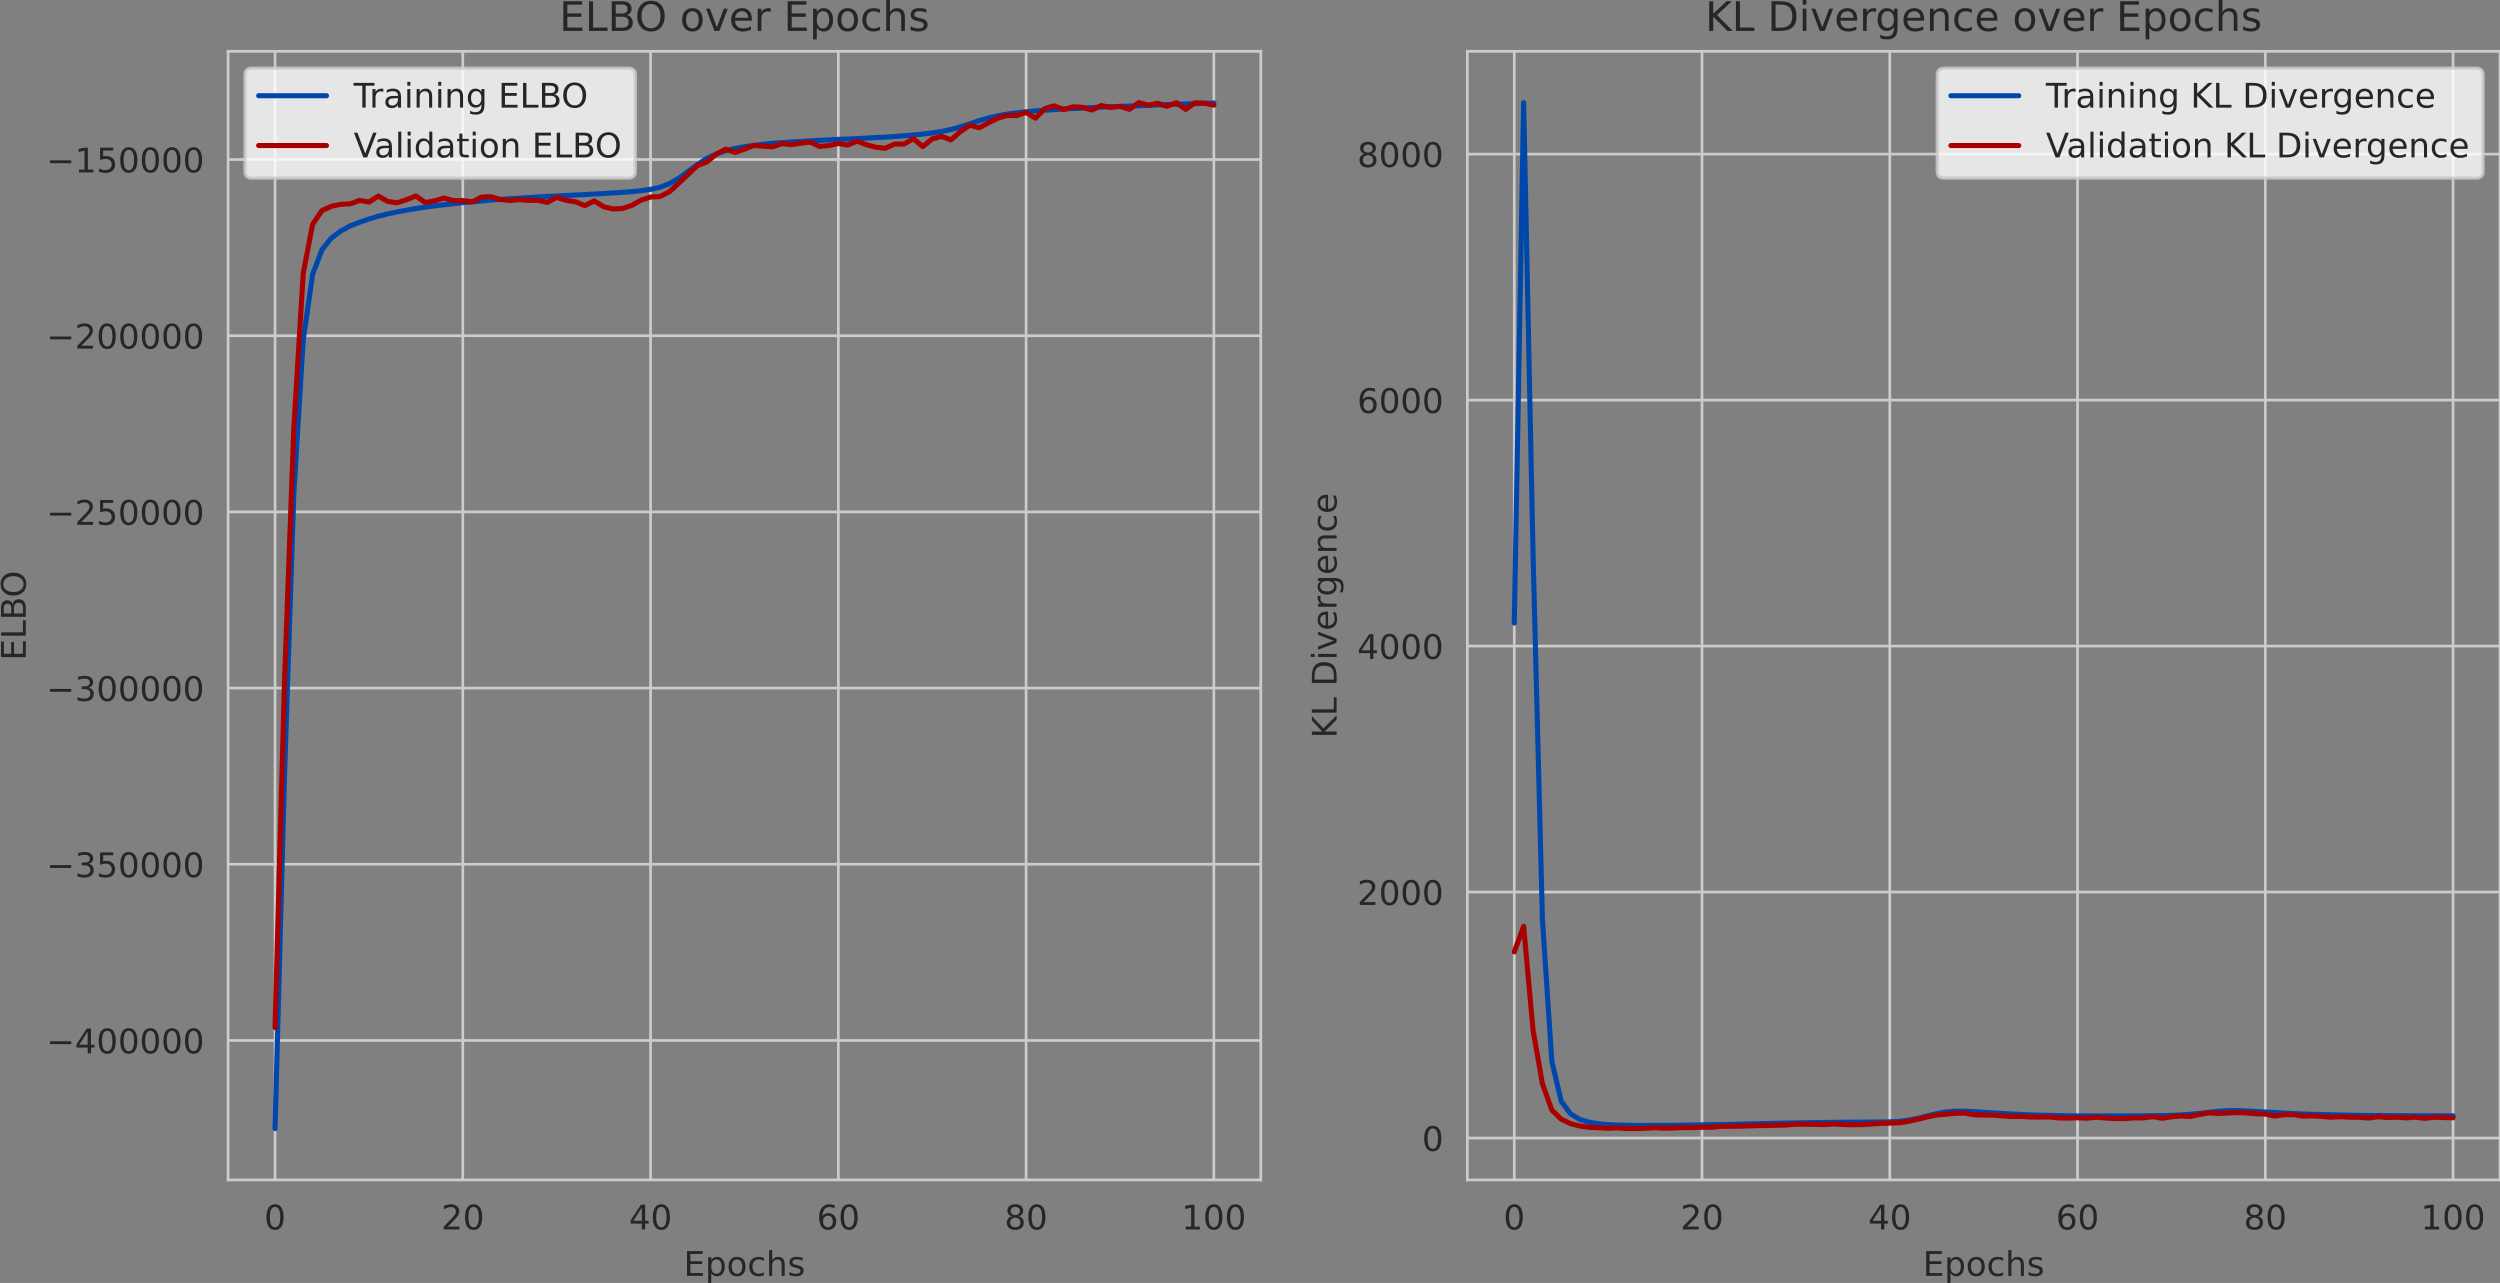 <?xml version="1.0" encoding="utf-8" standalone="no"?>
<!DOCTYPE svg PUBLIC "-//W3C//DTD SVG 1.1//EN"
  "http://www.w3.org/Graphics/SVG/1.1/DTD/svg11.dtd">
<!-- Created with matplotlib (https://matplotlib.org/) -->
<svg height="378.114pt" version="1.1" viewBox="0 0 736.833 378.114" width="736.833pt" xmlns="http://www.w3.org/2000/svg" xmlns:xlink="http://www.w3.org/1999/xlink">
 <rect x="0" y="0" width="736.833" height="378.114" fill="#808080" stroke="none"/>
 <defs>
  <style type="text/css">*{stroke-linecap:butt;stroke-linejoin:round;}</style>
 </defs>
 <g id="figure_1">
  <g id="patch_1">
   <path d="M 0 378.114 
L 736.833 378.114 
L 736.833 0 
L 0 0 
z
" style="fill:none;"/>
  </g>
  <g id="axes_1">
   <g id="patch_2">
    <path d="M 67.233 347.758 
L 371.596 347.758 
L 371.596 15.118 
L 67.233 15.118 
z
" style="fill:none;"/>
   </g>
   <g id="matplotlib.axis_1">
    <g id="xtick_1">
     <g id="line2d_1">
      <path clip-path="url(#pb691359408)" d="M 81.068 347.758 
L 81.068 15.118 
" style="fill:none;stroke:#cccccc;stroke-linecap:round;stroke-width:0.8;"/>
     </g>
     <g id="text_1">
      <!-- 0 -->
      <g style="fill:#262626;" transform="translate(77.886 362.357)scale(0.1 -0.1)">
       <defs>
        <path d="M 31.781 66.406 
Q 24.172 66.406 20.328 58.906 
Q 16.5 51.422 16.5 36.375 
Q 16.5 21.391 20.328 13.891 
Q 24.172 6.391 31.781 6.391 
Q 39.453 6.391 43.281 13.891 
Q 47.125 21.391 47.125 36.375 
Q 47.125 51.422 43.281 58.906 
Q 39.453 66.406 31.781 66.406 
z
M 31.781 74.219 
Q 44.047 74.219 50.516 64.516 
Q 56.984 54.828 56.984 36.375 
Q 56.984 17.969 50.516 8.266 
Q 44.047 -1.422 31.781 -1.422 
Q 19.531 -1.422 13.062 8.266 
Q 6.594 17.969 6.594 36.375 
Q 6.594 54.828 13.062 64.516 
Q 19.531 74.219 31.781 74.219 
z
" id="DejaVuSans-48"/>
       </defs>
       <use xlink:href="#DejaVuSans-48"/>
      </g>
     </g>
    </g>
    <g id="xtick_2">
     <g id="line2d_2">
      <path clip-path="url(#pb691359408)" d="M 136.406 347.758 
L 136.406 15.118 
" style="fill:none;stroke:#cccccc;stroke-linecap:round;stroke-width:0.8;"/>
     </g>
     <g id="text_2">
      <!-- 20 -->
      <g style="fill:#262626;" transform="translate(130.044 362.357)scale(0.1 -0.1)">
       <defs>
        <path d="M 19.188 8.297 
L 53.609 8.297 
L 53.609 0 
L 7.328 0 
L 7.328 8.297 
Q 12.938 14.109 22.625 23.891 
Q 32.328 33.688 34.812 36.531 
Q 39.547 41.844 41.422 45.531 
Q 43.312 49.219 43.312 52.781 
Q 43.312 58.594 39.234 62.25 
Q 35.156 65.922 28.609 65.922 
Q 23.969 65.922 18.812 64.312 
Q 13.672 62.703 7.812 59.422 
L 7.812 69.391 
Q 13.766 71.781 18.938 73 
Q 24.125 74.219 28.422 74.219 
Q 39.75 74.219 46.484 68.547 
Q 53.219 62.891 53.219 53.422 
Q 53.219 48.922 51.531 44.891 
Q 49.859 40.875 45.406 35.406 
Q 44.188 33.984 37.641 27.219 
Q 31.109 20.453 19.188 8.297 
z
" id="DejaVuSans-50"/>
       </defs>
       <use xlink:href="#DejaVuSans-50"/>
       <use x="63.623" xlink:href="#DejaVuSans-48"/>
      </g>
     </g>
    </g>
    <g id="xtick_3">
     <g id="line2d_3">
      <path clip-path="url(#pb691359408)" d="M 191.745 347.758 
L 191.745 15.118 
" style="fill:none;stroke:#cccccc;stroke-linecap:round;stroke-width:0.8;"/>
     </g>
     <g id="text_3">
      <!-- 40 -->
      <g style="fill:#262626;" transform="translate(185.383 362.357)scale(0.1 -0.1)">
       <defs>
        <path d="M 37.797 64.312 
L 12.891 25.391 
L 37.797 25.391 
z
M 35.203 72.906 
L 47.609 72.906 
L 47.609 25.391 
L 58.016 25.391 
L 58.016 17.188 
L 47.609 17.188 
L 47.609 0 
L 37.797 0 
L 37.797 17.188 
L 4.891 17.188 
L 4.891 26.703 
z
" id="DejaVuSans-52"/>
       </defs>
       <use xlink:href="#DejaVuSans-52"/>
       <use x="63.623" xlink:href="#DejaVuSans-48"/>
      </g>
     </g>
    </g>
    <g id="xtick_4">
     <g id="line2d_4">
      <path clip-path="url(#pb691359408)" d="M 247.084 347.758 
L 247.084 15.118 
" style="fill:none;stroke:#cccccc;stroke-linecap:round;stroke-width:0.8;"/>
     </g>
     <g id="text_4">
      <!-- 60 -->
      <g style="fill:#262626;" transform="translate(240.722 362.357)scale(0.1 -0.1)">
       <defs>
        <path d="M 33.016 40.375 
Q 26.375 40.375 22.484 35.828 
Q 18.609 31.297 18.609 23.391 
Q 18.609 15.531 22.484 10.953 
Q 26.375 6.391 33.016 6.391 
Q 39.656 6.391 43.531 10.953 
Q 47.406 15.531 47.406 23.391 
Q 47.406 31.297 43.531 35.828 
Q 39.656 40.375 33.016 40.375 
z
M 52.594 71.297 
L 52.594 62.312 
Q 48.875 64.062 45.094 64.984 
Q 41.312 65.922 37.594 65.922 
Q 27.828 65.922 22.672 59.328 
Q 17.531 52.734 16.797 39.406 
Q 19.672 43.656 24.016 45.922 
Q 28.375 48.188 33.594 48.188 
Q 44.578 48.188 50.953 41.516 
Q 57.328 34.859 57.328 23.391 
Q 57.328 12.156 50.688 5.359 
Q 44.047 -1.422 33.016 -1.422 
Q 20.359 -1.422 13.672 8.266 
Q 6.984 17.969 6.984 36.375 
Q 6.984 53.656 15.188 63.938 
Q 23.391 74.219 37.203 74.219 
Q 40.922 74.219 44.703 73.484 
Q 48.484 72.75 52.594 71.297 
z
" id="DejaVuSans-54"/>
       </defs>
       <use xlink:href="#DejaVuSans-54"/>
       <use x="63.623" xlink:href="#DejaVuSans-48"/>
      </g>
     </g>
    </g>
    <g id="xtick_5">
     <g id="line2d_5">
      <path clip-path="url(#pb691359408)" d="M 302.423 347.758 
L 302.423 15.118 
" style="fill:none;stroke:#cccccc;stroke-linecap:round;stroke-width:0.8;"/>
     </g>
     <g id="text_5">
      <!-- 80 -->
      <g style="fill:#262626;" transform="translate(296.06 362.357)scale(0.1 -0.1)">
       <defs>
        <path d="M 31.781 34.625 
Q 24.75 34.625 20.719 30.859 
Q 16.703 27.094 16.703 20.516 
Q 16.703 13.922 20.719 10.156 
Q 24.75 6.391 31.781 6.391 
Q 38.812 6.391 42.859 10.172 
Q 46.922 13.969 46.922 20.516 
Q 46.922 27.094 42.891 30.859 
Q 38.875 34.625 31.781 34.625 
z
M 21.922 38.812 
Q 15.578 40.375 12.031 44.719 
Q 8.5 49.078 8.5 55.328 
Q 8.5 64.062 14.719 69.141 
Q 20.953 74.219 31.781 74.219 
Q 42.672 74.219 48.875 69.141 
Q 55.078 64.062 55.078 55.328 
Q 55.078 49.078 51.531 44.719 
Q 48 40.375 41.703 38.812 
Q 48.828 37.156 52.797 32.312 
Q 56.781 27.484 56.781 20.516 
Q 56.781 9.906 50.312 4.234 
Q 43.844 -1.422 31.781 -1.422 
Q 19.734 -1.422 13.25 4.234 
Q 6.781 9.906 6.781 20.516 
Q 6.781 27.484 10.781 32.312 
Q 14.797 37.156 21.922 38.812 
z
M 18.312 54.391 
Q 18.312 48.734 21.844 45.562 
Q 25.391 42.391 31.781 42.391 
Q 38.141 42.391 41.719 45.562 
Q 45.312 48.734 45.312 54.391 
Q 45.312 60.062 41.719 63.234 
Q 38.141 66.406 31.781 66.406 
Q 25.391 66.406 21.844 63.234 
Q 18.312 60.062 18.312 54.391 
z
" id="DejaVuSans-56"/>
       </defs>
       <use xlink:href="#DejaVuSans-56"/>
       <use x="63.623" xlink:href="#DejaVuSans-48"/>
      </g>
     </g>
    </g>
    <g id="xtick_6">
     <g id="line2d_6">
      <path clip-path="url(#pb691359408)" d="M 357.762 347.758 
L 357.762 15.118 
" style="fill:none;stroke:#cccccc;stroke-linecap:round;stroke-width:0.8;"/>
     </g>
     <g id="text_6">
      <!-- 100 -->
      <g style="fill:#262626;" transform="translate(348.218 362.357)scale(0.1 -0.1)">
       <defs>
        <path d="M 12.406 8.297 
L 28.516 8.297 
L 28.516 63.922 
L 10.984 60.406 
L 10.984 69.391 
L 28.422 72.906 
L 38.281 72.906 
L 38.281 8.297 
L 54.391 8.297 
L 54.391 0 
L 12.406 0 
z
" id="DejaVuSans-49"/>
       </defs>
       <use xlink:href="#DejaVuSans-49"/>
       <use x="63.623" xlink:href="#DejaVuSans-48"/>
       <use x="127.246" xlink:href="#DejaVuSans-48"/>
      </g>
     </g>
    </g>
    <g id="text_7">
     <!-- Epochs -->
     <g style="fill:#262626;" transform="translate(201.499 376.035)scale(0.1 -0.1)">
      <defs>
       <path d="M 9.812 72.906 
L 55.906 72.906 
L 55.906 64.594 
L 19.672 64.594 
L 19.672 43.016 
L 54.391 43.016 
L 54.391 34.719 
L 19.672 34.719 
L 19.672 8.297 
L 56.781 8.297 
L 56.781 0 
L 9.812 0 
z
" id="DejaVuSans-69"/>
       <path d="M 18.109 8.203 
L 18.109 -20.797 
L 9.078 -20.797 
L 9.078 54.688 
L 18.109 54.688 
L 18.109 46.391 
Q 20.953 51.266 25.266 53.625 
Q 29.594 56 35.594 56 
Q 45.562 56 51.781 48.094 
Q 58.016 40.188 58.016 27.297 
Q 58.016 14.406 51.781 6.484 
Q 45.562 -1.422 35.594 -1.422 
Q 29.594 -1.422 25.266 0.953 
Q 20.953 3.328 18.109 8.203 
z
M 48.688 27.297 
Q 48.688 37.203 44.609 42.844 
Q 40.531 48.484 33.406 48.484 
Q 26.266 48.484 22.188 42.844 
Q 18.109 37.203 18.109 27.297 
Q 18.109 17.391 22.188 11.75 
Q 26.266 6.109 33.406 6.109 
Q 40.531 6.109 44.609 11.75 
Q 48.688 17.391 48.688 27.297 
z
" id="DejaVuSans-112"/>
       <path d="M 30.609 48.391 
Q 23.391 48.391 19.188 42.75 
Q 14.984 37.109 14.984 27.297 
Q 14.984 17.484 19.156 11.844 
Q 23.344 6.203 30.609 6.203 
Q 37.797 6.203 41.984 11.859 
Q 46.188 17.531 46.188 27.297 
Q 46.188 37.016 41.984 42.703 
Q 37.797 48.391 30.609 48.391 
z
M 30.609 56 
Q 42.328 56 49.016 48.375 
Q 55.719 40.766 55.719 27.297 
Q 55.719 13.875 49.016 6.219 
Q 42.328 -1.422 30.609 -1.422 
Q 18.844 -1.422 12.172 6.219 
Q 5.516 13.875 5.516 27.297 
Q 5.516 40.766 12.172 48.375 
Q 18.844 56 30.609 56 
z
" id="DejaVuSans-111"/>
       <path d="M 48.781 52.594 
L 48.781 44.188 
Q 44.969 46.297 41.141 47.344 
Q 37.312 48.391 33.406 48.391 
Q 24.656 48.391 19.812 42.844 
Q 14.984 37.312 14.984 27.297 
Q 14.984 17.281 19.812 11.734 
Q 24.656 6.203 33.406 6.203 
Q 37.312 6.203 41.141 7.25 
Q 44.969 8.297 48.781 10.406 
L 48.781 2.094 
Q 45.016 0.344 40.984 -0.531 
Q 36.969 -1.422 32.422 -1.422 
Q 20.062 -1.422 12.781 6.344 
Q 5.516 14.109 5.516 27.297 
Q 5.516 40.672 12.859 48.328 
Q 20.219 56 33.016 56 
Q 37.156 56 41.109 55.141 
Q 45.062 54.297 48.781 52.594 
z
" id="DejaVuSans-99"/>
       <path d="M 54.891 33.016 
L 54.891 0 
L 45.906 0 
L 45.906 32.719 
Q 45.906 40.484 42.875 44.328 
Q 39.844 48.188 33.797 48.188 
Q 26.516 48.188 22.312 43.547 
Q 18.109 38.922 18.109 30.906 
L 18.109 0 
L 9.078 0 
L 9.078 75.984 
L 18.109 75.984 
L 18.109 46.188 
Q 21.344 51.125 25.703 53.562 
Q 30.078 56 35.797 56 
Q 45.219 56 50.047 50.172 
Q 54.891 44.344 54.891 33.016 
z
" id="DejaVuSans-104"/>
       <path d="M 44.281 53.078 
L 44.281 44.578 
Q 40.484 46.531 36.375 47.5 
Q 32.281 48.484 27.875 48.484 
Q 21.188 48.484 17.844 46.438 
Q 14.5 44.391 14.5 40.281 
Q 14.5 37.156 16.891 35.375 
Q 19.281 33.594 26.516 31.984 
L 29.594 31.297 
Q 39.156 29.25 43.188 25.516 
Q 47.219 21.781 47.219 15.094 
Q 47.219 7.469 41.188 3.016 
Q 35.156 -1.422 24.609 -1.422 
Q 20.219 -1.422 15.453 -0.562 
Q 10.688 0.297 5.422 2 
L 5.422 11.281 
Q 10.406 8.688 15.234 7.391 
Q 20.062 6.109 24.812 6.109 
Q 31.156 6.109 34.562 8.281 
Q 37.984 10.453 37.984 14.406 
Q 37.984 18.062 35.516 20.016 
Q 33.062 21.969 24.703 23.781 
L 21.578 24.516 
Q 13.234 26.266 9.516 29.906 
Q 5.812 33.547 5.812 39.891 
Q 5.812 47.609 11.281 51.797 
Q 16.75 56 26.812 56 
Q 31.781 56 36.172 55.266 
Q 40.578 54.547 44.281 53.078 
z
" id="DejaVuSans-115"/>
      </defs>
      <use xlink:href="#DejaVuSans-69"/>
      <use x="63.184" xlink:href="#DejaVuSans-112"/>
      <use x="126.66" xlink:href="#DejaVuSans-111"/>
      <use x="187.842" xlink:href="#DejaVuSans-99"/>
      <use x="242.822" xlink:href="#DejaVuSans-104"/>
      <use x="306.201" xlink:href="#DejaVuSans-115"/>
     </g>
    </g>
   </g>
   <g id="matplotlib.axis_2">
    <g id="ytick_1">
     <g id="line2d_7">
      <path clip-path="url(#pb691359408)" d="M 67.233 306.657 
L 371.596 306.657 
" style="fill:none;stroke:#cccccc;stroke-linecap:round;stroke-width:0.8;"/>
     </g>
     <g id="text_8">
      <!-- −400000 -->
      <g style="fill:#262626;" transform="translate(13.678 310.456)scale(0.1 -0.1)">
       <defs>
        <path d="M 10.594 35.5 
L 73.188 35.5 
L 73.188 27.203 
L 10.594 27.203 
z
" id="DejaVuSans-8722"/>
       </defs>
       <use xlink:href="#DejaVuSans-8722"/>
       <use x="83.789" xlink:href="#DejaVuSans-52"/>
       <use x="147.412" xlink:href="#DejaVuSans-48"/>
       <use x="211.035" xlink:href="#DejaVuSans-48"/>
       <use x="274.658" xlink:href="#DejaVuSans-48"/>
       <use x="338.281" xlink:href="#DejaVuSans-48"/>
       <use x="401.904" xlink:href="#DejaVuSans-48"/>
      </g>
     </g>
    </g>
    <g id="ytick_2">
     <g id="line2d_8">
      <path clip-path="url(#pb691359408)" d="M 67.233 254.727 
L 371.596 254.727 
" style="fill:none;stroke:#cccccc;stroke-linecap:round;stroke-width:0.8;"/>
     </g>
     <g id="text_9">
      <!-- −350000 -->
      <g style="fill:#262626;" transform="translate(13.678 258.527)scale(0.1 -0.1)">
       <defs>
        <path d="M 40.578 39.312 
Q 47.656 37.797 51.625 33 
Q 55.609 28.219 55.609 21.188 
Q 55.609 10.406 48.188 4.484 
Q 40.766 -1.422 27.094 -1.422 
Q 22.516 -1.422 17.656 -0.516 
Q 12.797 0.391 7.625 2.203 
L 7.625 11.719 
Q 11.719 9.328 16.594 8.109 
Q 21.484 6.891 26.812 6.891 
Q 36.078 6.891 40.938 10.547 
Q 45.797 14.203 45.797 21.188 
Q 45.797 27.641 41.281 31.266 
Q 36.766 34.906 28.719 34.906 
L 20.219 34.906 
L 20.219 43.016 
L 29.109 43.016 
Q 36.375 43.016 40.234 45.922 
Q 44.094 48.828 44.094 54.297 
Q 44.094 59.906 40.109 62.906 
Q 36.141 65.922 28.719 65.922 
Q 24.656 65.922 20.016 65.031 
Q 15.375 64.156 9.812 62.312 
L 9.812 71.094 
Q 15.438 72.656 20.344 73.438 
Q 25.25 74.219 29.594 74.219 
Q 40.828 74.219 47.359 69.109 
Q 53.906 64.016 53.906 55.328 
Q 53.906 49.266 50.438 45.094 
Q 46.969 40.922 40.578 39.312 
z
" id="DejaVuSans-51"/>
        <path d="M 10.797 72.906 
L 49.516 72.906 
L 49.516 64.594 
L 19.828 64.594 
L 19.828 46.734 
Q 21.969 47.469 24.109 47.828 
Q 26.266 48.188 28.422 48.188 
Q 40.625 48.188 47.75 41.5 
Q 54.891 34.812 54.891 23.391 
Q 54.891 11.625 47.562 5.094 
Q 40.234 -1.422 26.906 -1.422 
Q 22.312 -1.422 17.547 -0.641 
Q 12.797 0.141 7.719 1.703 
L 7.719 11.625 
Q 12.109 9.234 16.797 8.062 
Q 21.484 6.891 26.703 6.891 
Q 35.156 6.891 40.078 11.328 
Q 45.016 15.766 45.016 23.391 
Q 45.016 31 40.078 35.438 
Q 35.156 39.891 26.703 39.891 
Q 22.75 39.891 18.812 39.016 
Q 14.891 38.141 10.797 36.281 
z
" id="DejaVuSans-53"/>
       </defs>
       <use xlink:href="#DejaVuSans-8722"/>
       <use x="83.789" xlink:href="#DejaVuSans-51"/>
       <use x="147.412" xlink:href="#DejaVuSans-53"/>
       <use x="211.035" xlink:href="#DejaVuSans-48"/>
       <use x="274.658" xlink:href="#DejaVuSans-48"/>
       <use x="338.281" xlink:href="#DejaVuSans-48"/>
       <use x="401.904" xlink:href="#DejaVuSans-48"/>
      </g>
     </g>
    </g>
    <g id="ytick_3">
     <g id="line2d_9">
      <path clip-path="url(#pb691359408)" d="M 67.233 202.798 
L 371.596 202.798 
" style="fill:none;stroke:#cccccc;stroke-linecap:round;stroke-width:0.8;"/>
     </g>
     <g id="text_10">
      <!-- −300000 -->
      <g style="fill:#262626;" transform="translate(13.678 206.597)scale(0.1 -0.1)">
       <use xlink:href="#DejaVuSans-8722"/>
       <use x="83.789" xlink:href="#DejaVuSans-51"/>
       <use x="147.412" xlink:href="#DejaVuSans-48"/>
       <use x="211.035" xlink:href="#DejaVuSans-48"/>
       <use x="274.658" xlink:href="#DejaVuSans-48"/>
       <use x="338.281" xlink:href="#DejaVuSans-48"/>
       <use x="401.904" xlink:href="#DejaVuSans-48"/>
      </g>
     </g>
    </g>
    <g id="ytick_4">
     <g id="line2d_10">
      <path clip-path="url(#pb691359408)" d="M 67.233 150.869 
L 371.596 150.869 
" style="fill:none;stroke:#cccccc;stroke-linecap:round;stroke-width:0.8;"/>
     </g>
     <g id="text_11">
      <!-- −250000 -->
      <g style="fill:#262626;" transform="translate(13.678 154.668)scale(0.1 -0.1)">
       <use xlink:href="#DejaVuSans-8722"/>
       <use x="83.789" xlink:href="#DejaVuSans-50"/>
       <use x="147.412" xlink:href="#DejaVuSans-53"/>
       <use x="211.035" xlink:href="#DejaVuSans-48"/>
       <use x="274.658" xlink:href="#DejaVuSans-48"/>
       <use x="338.281" xlink:href="#DejaVuSans-48"/>
       <use x="401.904" xlink:href="#DejaVuSans-48"/>
      </g>
     </g>
    </g>
    <g id="ytick_5">
     <g id="line2d_11">
      <path clip-path="url(#pb691359408)" d="M 67.233 98.939 
L 371.596 98.939 
" style="fill:none;stroke:#cccccc;stroke-linecap:round;stroke-width:0.8;"/>
     </g>
     <g id="text_12">
      <!-- −200000 -->
      <g style="fill:#262626;" transform="translate(13.678 102.738)scale(0.1 -0.1)">
       <use xlink:href="#DejaVuSans-8722"/>
       <use x="83.789" xlink:href="#DejaVuSans-50"/>
       <use x="147.412" xlink:href="#DejaVuSans-48"/>
       <use x="211.035" xlink:href="#DejaVuSans-48"/>
       <use x="274.658" xlink:href="#DejaVuSans-48"/>
       <use x="338.281" xlink:href="#DejaVuSans-48"/>
       <use x="401.904" xlink:href="#DejaVuSans-48"/>
      </g>
     </g>
    </g>
    <g id="ytick_6">
     <g id="line2d_12">
      <path clip-path="url(#pb691359408)" d="M 67.233 47.01 
L 371.596 47.01 
" style="fill:none;stroke:#cccccc;stroke-linecap:round;stroke-width:0.8;"/>
     </g>
     <g id="text_13">
      <!-- −150000 -->
      <g style="fill:#262626;" transform="translate(13.678 50.809)scale(0.1 -0.1)">
       <use xlink:href="#DejaVuSans-8722"/>
       <use x="83.789" xlink:href="#DejaVuSans-49"/>
       <use x="147.412" xlink:href="#DejaVuSans-53"/>
       <use x="211.035" xlink:href="#DejaVuSans-48"/>
       <use x="274.658" xlink:href="#DejaVuSans-48"/>
       <use x="338.281" xlink:href="#DejaVuSans-48"/>
       <use x="401.904" xlink:href="#DejaVuSans-48"/>
      </g>
     </g>
    </g>
    <g id="text_14">
     <!-- ELBO -->
     <g style="fill:#262626;" transform="translate(7.598 194.662)rotate(-90)scale(0.1 -0.1)">
      <defs>
       <path d="M 9.812 72.906 
L 19.672 72.906 
L 19.672 8.297 
L 55.172 8.297 
L 55.172 0 
L 9.812 0 
z
" id="DejaVuSans-76"/>
       <path d="M 19.672 34.812 
L 19.672 8.109 
L 35.5 8.109 
Q 43.453 8.109 47.281 11.406 
Q 51.125 14.703 51.125 21.484 
Q 51.125 28.328 47.281 31.562 
Q 43.453 34.812 35.5 34.812 
z
M 19.672 64.797 
L 19.672 42.828 
L 34.281 42.828 
Q 41.5 42.828 45.031 45.531 
Q 48.578 48.25 48.578 53.812 
Q 48.578 59.328 45.031 62.062 
Q 41.5 64.797 34.281 64.797 
z
M 9.812 72.906 
L 35.016 72.906 
Q 46.297 72.906 52.391 68.219 
Q 58.5 63.531 58.5 54.891 
Q 58.5 48.188 55.375 44.234 
Q 52.25 40.281 46.188 39.312 
Q 53.469 37.75 57.5 32.781 
Q 61.531 27.828 61.531 20.406 
Q 61.531 10.641 54.891 5.312 
Q 48.25 0 35.984 0 
L 9.812 0 
z
" id="DejaVuSans-66"/>
       <path d="M 39.406 66.219 
Q 28.656 66.219 22.328 58.203 
Q 16.016 50.203 16.016 36.375 
Q 16.016 22.609 22.328 14.594 
Q 28.656 6.594 39.406 6.594 
Q 50.141 6.594 56.422 14.594 
Q 62.703 22.609 62.703 36.375 
Q 62.703 50.203 56.422 58.203 
Q 50.141 66.219 39.406 66.219 
z
M 39.406 74.219 
Q 54.734 74.219 63.906 63.938 
Q 73.094 53.656 73.094 36.375 
Q 73.094 19.141 63.906 8.859 
Q 54.734 -1.422 39.406 -1.422 
Q 24.031 -1.422 14.812 8.828 
Q 5.609 19.094 5.609 36.375 
Q 5.609 53.656 14.812 63.938 
Q 24.031 74.219 39.406 74.219 
z
" id="DejaVuSans-79"/>
      </defs>
      <use xlink:href="#DejaVuSans-69"/>
      <use x="63.184" xlink:href="#DejaVuSans-76"/>
      <use x="118.896" xlink:href="#DejaVuSans-66"/>
      <use x="185.75" xlink:href="#DejaVuSans-79"/>
     </g>
    </g>
   </g>
   <g id="line2d_13">
    <path clip-path="url(#pb691359408)" d="M 81.068 332.638 
L 83.834 229.416 
L 86.601 145.513 
L 89.368 100.217 
L 92.135 80.871 
L 94.902 73.583 
L 97.669 70.143 
L 100.436 68.092 
L 103.203 66.574 
L 105.97 65.517 
L 108.737 64.555 
L 111.504 63.717 
L 114.271 63.035 
L 117.038 62.457 
L 119.805 61.957 
L 122.572 61.475 
L 125.339 61.049 
L 128.106 60.679 
L 130.872 60.346 
L 133.639 60.014 
L 136.406 59.727 
L 139.173 59.494 
L 141.94 59.226 
L 144.707 58.952 
L 147.474 58.779 
L 150.241 58.587 
L 153.008 58.408 
L 155.775 58.247 
L 158.542 58.06 
L 161.309 57.909 
L 164.076 57.757 
L 166.843 57.619 
L 169.61 57.481 
L 172.377 57.345 
L 175.144 57.188 
L 177.91 57.044 
L 180.677 56.855 
L 183.444 56.691 
L 186.211 56.478 
L 188.978 56.193 
L 191.745 55.811 
L 194.512 55.194 
L 197.279 54.14 
L 200.046 52.555 
L 202.813 50.546 
L 205.58 48.493 
L 208.347 46.64 
L 211.114 45.384 
L 213.881 44.443 
L 216.648 43.745 
L 219.415 43.244 
L 222.182 42.827 
L 224.949 42.521 
L 227.715 42.232 
L 230.482 42.021 
L 233.249 41.851 
L 236.016 41.688 
L 238.783 41.515 
L 241.55 41.378 
L 244.317 41.229 
L 247.084 41.071 
L 249.851 40.997 
L 252.618 40.858 
L 255.385 40.692 
L 258.152 40.541 
L 260.919 40.413 
L 263.686 40.226 
L 266.453 40.022 
L 269.22 39.778 
L 271.987 39.518 
L 274.753 39.191 
L 277.52 38.741 
L 280.287 38.167 
L 283.054 37.384 
L 285.821 36.498 
L 288.588 35.548 
L 291.355 34.762 
L 294.122 34.107 
L 296.889 33.62 
L 299.656 33.262 
L 302.423 32.947 
L 305.19 32.693 
L 307.957 32.481 
L 310.724 32.309 
L 313.491 32.098 
L 316.258 31.995 
L 319.025 31.861 
L 321.791 31.727 
L 324.558 31.569 
L 327.325 31.466 
L 330.092 31.358 
L 332.859 31.269 
L 335.626 31.161 
L 338.393 31.057 
L 341.16 30.926 
L 343.927 30.83 
L 346.694 30.721 
L 349.461 30.659 
L 352.228 30.549 
L 354.995 30.452 
L 357.762 30.358 
" style="fill:none;stroke:#0047ab;stroke-linecap:round;stroke-width:1.5;"/>
   </g>
   <g id="line2d_14">
    <path clip-path="url(#pb691359408)" d="M 81.068 302.856 
L 83.834 201.289 
L 86.601 126.023 
L 89.368 80.565 
L 92.135 66.125 
L 94.902 62.036 
L 97.669 60.798 
L 100.436 60.225 
L 103.203 60.075 
L 105.97 59.077 
L 108.737 59.546 
L 111.504 57.802 
L 114.271 59.359 
L 117.038 59.777 
L 119.805 58.87 
L 122.572 57.749 
L 125.339 59.702 
L 128.106 59.195 
L 130.872 58.366 
L 133.639 59.134 
L 136.406 59.113 
L 139.173 59.506 
L 141.94 58.085 
L 144.707 57.98 
L 147.474 58.784 
L 150.241 59.094 
L 153.008 58.821 
L 155.775 59.068 
L 158.542 59.041 
L 161.309 59.654 
L 164.076 58.157 
L 166.843 59.061 
L 169.61 59.475 
L 172.377 60.593 
L 175.144 59.215 
L 177.91 60.923 
L 180.677 61.59 
L 183.444 61.47 
L 186.211 60.533 
L 188.978 58.981 
L 191.745 58.078 
L 194.512 57.927 
L 197.279 56.533 
L 200.046 53.995 
L 202.813 51.395 
L 205.58 48.773 
L 208.347 47.743 
L 211.114 45.413 
L 213.881 43.946 
L 216.648 44.925 
L 219.415 43.958 
L 222.182 42.873 
L 224.949 43.078 
L 227.715 43.261 
L 230.482 42.329 
L 233.249 42.635 
L 236.016 42.207 
L 238.783 41.883 
L 241.55 43.165 
L 244.317 42.89 
L 247.084 42.295 
L 249.851 42.769 
L 252.618 41.598 
L 255.385 42.655 
L 258.152 43.41 
L 260.919 43.705 
L 263.686 42.451 
L 266.453 42.456 
L 269.22 40.85 
L 271.987 43.21 
L 274.753 40.92 
L 277.52 40.192 
L 280.287 41.223 
L 283.054 38.786 
L 285.821 36.922 
L 288.588 37.637 
L 291.355 36.207 
L 294.122 34.804 
L 296.889 34.021 
L 299.656 34.069 
L 302.423 33.147 
L 305.19 34.83 
L 307.957 31.991 
L 310.724 31.203 
L 313.491 32.325 
L 316.258 31.475 
L 319.025 31.638 
L 321.791 32.443 
L 324.558 31.109 
L 327.325 31.655 
L 330.092 31.353 
L 332.859 32.222 
L 335.626 30.238 
L 338.393 31.015 
L 341.16 30.439 
L 343.927 31.335 
L 346.694 30.271 
L 349.461 32.251 
L 352.228 30.292 
L 354.995 30.414 
L 357.762 30.99 
" style="fill:none;stroke:#ab0000;stroke-linecap:round;stroke-width:1.5;"/>
   </g>
   <g id="patch_3">
    <path d="M 67.233 347.758 
L 67.233 15.118 
" style="fill:none;stroke:#cccccc;stroke-linecap:square;stroke-linejoin:miter;stroke-width:0.8;"/>
   </g>
   <g id="patch_4">
    <path d="M 371.596 347.758 
L 371.596 15.118 
" style="fill:none;stroke:#cccccc;stroke-linecap:square;stroke-linejoin:miter;stroke-width:0.8;"/>
   </g>
   <g id="patch_5">
    <path d="M 67.233 347.758 
L 371.596 347.758 
" style="fill:none;stroke:#cccccc;stroke-linecap:square;stroke-linejoin:miter;stroke-width:0.8;"/>
   </g>
   <g id="patch_6">
    <path d="M 67.233 15.118 
L 371.596 15.118 
" style="fill:none;stroke:#cccccc;stroke-linecap:square;stroke-linejoin:miter;stroke-width:0.8;"/>
   </g>
   <g id="text_15">
    <!-- ELBO over Epochs -->
    <g style="fill:#262626;" transform="translate(164.852 9.118)scale(0.12 -0.12)">
     <defs>
      <path id="DejaVuSans-32"/>
      <path d="M 2.984 54.688 
L 12.5 54.688 
L 29.594 8.797 
L 46.688 54.688 
L 56.203 54.688 
L 35.688 0 
L 23.484 0 
z
" id="DejaVuSans-118"/>
      <path d="M 56.203 29.594 
L 56.203 25.203 
L 14.891 25.203 
Q 15.484 15.922 20.484 11.062 
Q 25.484 6.203 34.422 6.203 
Q 39.594 6.203 44.453 7.469 
Q 49.312 8.734 54.109 11.281 
L 54.109 2.781 
Q 49.266 0.734 44.188 -0.344 
Q 39.109 -1.422 33.891 -1.422 
Q 20.797 -1.422 13.156 6.188 
Q 5.516 13.812 5.516 26.812 
Q 5.516 40.234 12.766 48.109 
Q 20.016 56 32.328 56 
Q 43.359 56 49.781 48.891 
Q 56.203 41.797 56.203 29.594 
z
M 47.219 32.234 
Q 47.125 39.594 43.094 43.984 
Q 39.062 48.391 32.422 48.391 
Q 24.906 48.391 20.391 44.141 
Q 15.875 39.891 15.188 32.172 
z
" id="DejaVuSans-101"/>
      <path d="M 41.109 46.297 
Q 39.594 47.172 37.812 47.578 
Q 36.031 48 33.891 48 
Q 26.266 48 22.188 43.047 
Q 18.109 38.094 18.109 28.812 
L 18.109 0 
L 9.078 0 
L 9.078 54.688 
L 18.109 54.688 
L 18.109 46.188 
Q 20.953 51.172 25.484 53.578 
Q 30.031 56 36.531 56 
Q 37.453 56 38.578 55.875 
Q 39.703 55.766 41.062 55.516 
z
" id="DejaVuSans-114"/>
     </defs>
     <use xlink:href="#DejaVuSans-69"/>
     <use x="63.184" xlink:href="#DejaVuSans-76"/>
     <use x="118.896" xlink:href="#DejaVuSans-66"/>
     <use x="185.75" xlink:href="#DejaVuSans-79"/>
     <use x="264.461" xlink:href="#DejaVuSans-32"/>
     <use x="296.248" xlink:href="#DejaVuSans-111"/>
     <use x="357.43" xlink:href="#DejaVuSans-118"/>
     <use x="416.609" xlink:href="#DejaVuSans-101"/>
     <use x="478.133" xlink:href="#DejaVuSans-114"/>
     <use x="519.246" xlink:href="#DejaVuSans-32"/>
     <use x="551.033" xlink:href="#DejaVuSans-69"/>
     <use x="614.217" xlink:href="#DejaVuSans-112"/>
     <use x="677.693" xlink:href="#DejaVuSans-111"/>
     <use x="738.875" xlink:href="#DejaVuSans-99"/>
     <use x="793.855" xlink:href="#DejaVuSans-104"/>
     <use x="857.234" xlink:href="#DejaVuSans-115"/>
    </g>
   </g>
   <g id="legend_1">
    <g id="patch_7">
     <path d="M 74.233 52.474 
L 185.241 52.474 
Q 187.241 52.474 187.241 50.474 
L 187.241 22.118 
Q 187.241 20.118 185.241 20.118 
L 74.233 20.118 
Q 72.233 20.118 72.233 22.118 
L 72.233 50.474 
Q 72.233 52.474 74.233 52.474 
z
" style="fill:#ffffff;opacity:0.8;stroke:#cccccc;stroke-linejoin:miter;"/>
    </g>
    <g id="line2d_15">
     <path d="M 76.233 28.217 
L 96.233 28.217 
" style="fill:none;stroke:#0047ab;stroke-linecap:round;stroke-width:1.5;"/>
    </g>
    <g id="line2d_16"/>
    <g id="text_16">
     <!-- Training ELBO -->
     <g style="fill:#262626;" transform="translate(104.233 31.717)scale(0.1 -0.1)">
      <defs>
       <path d="M -0.297 72.906 
L 61.375 72.906 
L 61.375 64.594 
L 35.5 64.594 
L 35.5 0 
L 25.594 0 
L 25.594 64.594 
L -0.297 64.594 
z
" id="DejaVuSans-84"/>
       <path d="M 34.281 27.484 
Q 23.391 27.484 19.188 25 
Q 14.984 22.516 14.984 16.5 
Q 14.984 11.719 18.141 8.906 
Q 21.297 6.109 26.703 6.109 
Q 34.188 6.109 38.703 11.406 
Q 43.219 16.703 43.219 25.484 
L 43.219 27.484 
z
M 52.203 31.203 
L 52.203 0 
L 43.219 0 
L 43.219 8.297 
Q 40.141 3.328 35.547 0.953 
Q 30.953 -1.422 24.312 -1.422 
Q 15.922 -1.422 10.953 3.297 
Q 6 8.016 6 15.922 
Q 6 25.141 12.172 29.828 
Q 18.359 34.516 30.609 34.516 
L 43.219 34.516 
L 43.219 35.406 
Q 43.219 41.609 39.141 45 
Q 35.062 48.391 27.688 48.391 
Q 23 48.391 18.547 47.266 
Q 14.109 46.141 10.016 43.891 
L 10.016 52.203 
Q 14.938 54.109 19.578 55.047 
Q 24.219 56 28.609 56 
Q 40.484 56 46.344 49.844 
Q 52.203 43.703 52.203 31.203 
z
" id="DejaVuSans-97"/>
       <path d="M 9.422 54.688 
L 18.406 54.688 
L 18.406 0 
L 9.422 0 
z
M 9.422 75.984 
L 18.406 75.984 
L 18.406 64.594 
L 9.422 64.594 
z
" id="DejaVuSans-105"/>
       <path d="M 54.891 33.016 
L 54.891 0 
L 45.906 0 
L 45.906 32.719 
Q 45.906 40.484 42.875 44.328 
Q 39.844 48.188 33.797 48.188 
Q 26.516 48.188 22.312 43.547 
Q 18.109 38.922 18.109 30.906 
L 18.109 0 
L 9.078 0 
L 9.078 54.688 
L 18.109 54.688 
L 18.109 46.188 
Q 21.344 51.125 25.703 53.562 
Q 30.078 56 35.797 56 
Q 45.219 56 50.047 50.172 
Q 54.891 44.344 54.891 33.016 
z
" id="DejaVuSans-110"/>
       <path d="M 45.406 27.984 
Q 45.406 37.75 41.375 43.109 
Q 37.359 48.484 30.078 48.484 
Q 22.859 48.484 18.828 43.109 
Q 14.797 37.75 14.797 27.984 
Q 14.797 18.266 18.828 12.891 
Q 22.859 7.516 30.078 7.516 
Q 37.359 7.516 41.375 12.891 
Q 45.406 18.266 45.406 27.984 
z
M 54.391 6.781 
Q 54.391 -7.172 48.188 -13.984 
Q 42 -20.797 29.203 -20.797 
Q 24.469 -20.797 20.266 -20.094 
Q 16.062 -19.391 12.109 -17.922 
L 12.109 -9.188 
Q 16.062 -11.328 19.922 -12.344 
Q 23.781 -13.375 27.781 -13.375 
Q 36.625 -13.375 41.016 -8.766 
Q 45.406 -4.156 45.406 5.172 
L 45.406 9.625 
Q 42.625 4.781 38.281 2.391 
Q 33.938 0 27.875 0 
Q 17.828 0 11.672 7.656 
Q 5.516 15.328 5.516 27.984 
Q 5.516 40.672 11.672 48.328 
Q 17.828 56 27.875 56 
Q 33.938 56 38.281 53.609 
Q 42.625 51.219 45.406 46.391 
L 45.406 54.688 
L 54.391 54.688 
z
" id="DejaVuSans-103"/>
      </defs>
      <use xlink:href="#DejaVuSans-84"/>
      <use x="46.334" xlink:href="#DejaVuSans-114"/>
      <use x="87.447" xlink:href="#DejaVuSans-97"/>
      <use x="148.727" xlink:href="#DejaVuSans-105"/>
      <use x="176.51" xlink:href="#DejaVuSans-110"/>
      <use x="239.889" xlink:href="#DejaVuSans-105"/>
      <use x="267.672" xlink:href="#DejaVuSans-110"/>
      <use x="331.051" xlink:href="#DejaVuSans-103"/>
      <use x="394.527" xlink:href="#DejaVuSans-32"/>
      <use x="426.314" xlink:href="#DejaVuSans-69"/>
      <use x="489.498" xlink:href="#DejaVuSans-76"/>
      <use x="545.211" xlink:href="#DejaVuSans-66"/>
      <use x="612.064" xlink:href="#DejaVuSans-79"/>
     </g>
    </g>
    <g id="line2d_17">
     <path d="M 76.233 42.895 
L 96.233 42.895 
" style="fill:none;stroke:#ab0000;stroke-linecap:round;stroke-width:1.5;"/>
    </g>
    <g id="line2d_18"/>
    <g id="text_17">
     <!-- Validation ELBO -->
     <g style="fill:#262626;" transform="translate(104.233 46.395)scale(0.1 -0.1)">
      <defs>
       <path d="M 28.609 0 
L 0.781 72.906 
L 11.078 72.906 
L 34.188 11.531 
L 57.328 72.906 
L 67.578 72.906 
L 39.797 0 
z
" id="DejaVuSans-86"/>
       <path d="M 9.422 75.984 
L 18.406 75.984 
L 18.406 0 
L 9.422 0 
z
" id="DejaVuSans-108"/>
       <path d="M 45.406 46.391 
L 45.406 75.984 
L 54.391 75.984 
L 54.391 0 
L 45.406 0 
L 45.406 8.203 
Q 42.578 3.328 38.25 0.953 
Q 33.938 -1.422 27.875 -1.422 
Q 17.969 -1.422 11.734 6.484 
Q 5.516 14.406 5.516 27.297 
Q 5.516 40.188 11.734 48.094 
Q 17.969 56 27.875 56 
Q 33.938 56 38.25 53.625 
Q 42.578 51.266 45.406 46.391 
z
M 14.797 27.297 
Q 14.797 17.391 18.875 11.75 
Q 22.953 6.109 30.078 6.109 
Q 37.203 6.109 41.297 11.75 
Q 45.406 17.391 45.406 27.297 
Q 45.406 37.203 41.297 42.844 
Q 37.203 48.484 30.078 48.484 
Q 22.953 48.484 18.875 42.844 
Q 14.797 37.203 14.797 27.297 
z
" id="DejaVuSans-100"/>
       <path d="M 18.312 70.219 
L 18.312 54.688 
L 36.812 54.688 
L 36.812 47.703 
L 18.312 47.703 
L 18.312 18.016 
Q 18.312 11.328 20.141 9.422 
Q 21.969 7.516 27.594 7.516 
L 36.812 7.516 
L 36.812 0 
L 27.594 0 
Q 17.188 0 13.234 3.875 
Q 9.281 7.766 9.281 18.016 
L 9.281 47.703 
L 2.688 47.703 
L 2.688 54.688 
L 9.281 54.688 
L 9.281 70.219 
z
" id="DejaVuSans-116"/>
      </defs>
      <use xlink:href="#DejaVuSans-86"/>
      <use x="60.658" xlink:href="#DejaVuSans-97"/>
      <use x="121.938" xlink:href="#DejaVuSans-108"/>
      <use x="149.721" xlink:href="#DejaVuSans-105"/>
      <use x="177.504" xlink:href="#DejaVuSans-100"/>
      <use x="240.98" xlink:href="#DejaVuSans-97"/>
      <use x="302.26" xlink:href="#DejaVuSans-116"/>
      <use x="341.469" xlink:href="#DejaVuSans-105"/>
      <use x="369.252" xlink:href="#DejaVuSans-111"/>
      <use x="430.434" xlink:href="#DejaVuSans-110"/>
      <use x="493.812" xlink:href="#DejaVuSans-32"/>
      <use x="525.6" xlink:href="#DejaVuSans-69"/>
      <use x="588.783" xlink:href="#DejaVuSans-76"/>
      <use x="644.496" xlink:href="#DejaVuSans-66"/>
      <use x="711.35" xlink:href="#DejaVuSans-79"/>
     </g>
    </g>
   </g>
  </g>
  <g id="axes_2">
   <g id="patch_8">
    <path d="M 432.469 347.758 
L 736.833 347.758 
L 736.833 15.118 
L 432.469 15.118 
z
" style="fill:none;"/>
   </g>
   <g id="matplotlib.axis_3">
    <g id="xtick_7">
     <g id="line2d_19">
      <path clip-path="url(#pdeb5d6e5c6)" d="M 446.304 347.758 
L 446.304 15.118 
" style="fill:none;stroke:#cccccc;stroke-linecap:round;stroke-width:0.8;"/>
     </g>
     <g id="text_18">
      <!-- 0 -->
      <g style="fill:#262626;" transform="translate(443.123 362.357)scale(0.1 -0.1)">
       <use xlink:href="#DejaVuSans-48"/>
      </g>
     </g>
    </g>
    <g id="xtick_8">
     <g id="line2d_20">
      <path clip-path="url(#pdeb5d6e5c6)" d="M 501.643 347.758 
L 501.643 15.118 
" style="fill:none;stroke:#cccccc;stroke-linecap:round;stroke-width:0.8;"/>
     </g>
     <g id="text_19">
      <!-- 20 -->
      <g style="fill:#262626;" transform="translate(495.28 362.357)scale(0.1 -0.1)">
       <use xlink:href="#DejaVuSans-50"/>
       <use x="63.623" xlink:href="#DejaVuSans-48"/>
      </g>
     </g>
    </g>
    <g id="xtick_9">
     <g id="line2d_21">
      <path clip-path="url(#pdeb5d6e5c6)" d="M 556.982 347.758 
L 556.982 15.118 
" style="fill:none;stroke:#cccccc;stroke-linecap:round;stroke-width:0.8;"/>
     </g>
     <g id="text_20">
      <!-- 40 -->
      <g style="fill:#262626;" transform="translate(550.619 362.357)scale(0.1 -0.1)">
       <use xlink:href="#DejaVuSans-52"/>
       <use x="63.623" xlink:href="#DejaVuSans-48"/>
      </g>
     </g>
    </g>
    <g id="xtick_10">
     <g id="line2d_22">
      <path clip-path="url(#pdeb5d6e5c6)" d="M 612.32 347.758 
L 612.32 15.118 
" style="fill:none;stroke:#cccccc;stroke-linecap:round;stroke-width:0.8;"/>
     </g>
     <g id="text_21">
      <!-- 60 -->
      <g style="fill:#262626;" transform="translate(605.958 362.357)scale(0.1 -0.1)">
       <use xlink:href="#DejaVuSans-54"/>
       <use x="63.623" xlink:href="#DejaVuSans-48"/>
      </g>
     </g>
    </g>
    <g id="xtick_11">
     <g id="line2d_23">
      <path clip-path="url(#pdeb5d6e5c6)" d="M 667.659 347.758 
L 667.659 15.118 
" style="fill:none;stroke:#cccccc;stroke-linecap:round;stroke-width:0.8;"/>
     </g>
     <g id="text_22">
      <!-- 80 -->
      <g style="fill:#262626;" transform="translate(661.297 362.357)scale(0.1 -0.1)">
       <use xlink:href="#DejaVuSans-56"/>
       <use x="63.623" xlink:href="#DejaVuSans-48"/>
      </g>
     </g>
    </g>
    <g id="xtick_12">
     <g id="line2d_24">
      <path clip-path="url(#pdeb5d6e5c6)" d="M 722.998 347.758 
L 722.998 15.118 
" style="fill:none;stroke:#cccccc;stroke-linecap:round;stroke-width:0.8;"/>
     </g>
     <g id="text_23">
      <!-- 100 -->
      <g style="fill:#262626;" transform="translate(713.454 362.357)scale(0.1 -0.1)">
       <use xlink:href="#DejaVuSans-49"/>
       <use x="63.623" xlink:href="#DejaVuSans-48"/>
       <use x="127.246" xlink:href="#DejaVuSans-48"/>
      </g>
     </g>
    </g>
    <g id="text_24">
     <!-- Epochs -->
     <g style="fill:#262626;" transform="translate(566.735 376.035)scale(0.1 -0.1)">
      <use xlink:href="#DejaVuSans-69"/>
      <use x="63.184" xlink:href="#DejaVuSans-112"/>
      <use x="126.66" xlink:href="#DejaVuSans-111"/>
      <use x="187.842" xlink:href="#DejaVuSans-99"/>
      <use x="242.822" xlink:href="#DejaVuSans-104"/>
      <use x="306.201" xlink:href="#DejaVuSans-115"/>
     </g>
    </g>
   </g>
   <g id="matplotlib.axis_4">
    <g id="ytick_7">
     <g id="line2d_25">
      <path clip-path="url(#pdeb5d6e5c6)" d="M 432.469 335.414 
L 736.833 335.414 
" style="fill:none;stroke:#cccccc;stroke-linecap:round;stroke-width:0.8;"/>
     </g>
     <g id="text_25">
      <!-- 0 -->
      <g style="fill:#262626;" transform="translate(419.107 339.214)scale(0.1 -0.1)">
       <use xlink:href="#DejaVuSans-48"/>
      </g>
     </g>
    </g>
    <g id="ytick_8">
     <g id="line2d_26">
      <path clip-path="url(#pdeb5d6e5c6)" d="M 432.469 262.915 
L 736.833 262.915 
" style="fill:none;stroke:#cccccc;stroke-linecap:round;stroke-width:0.8;"/>
     </g>
     <g id="text_26">
      <!-- 2000 -->
      <g style="fill:#262626;" transform="translate(400.019 266.714)scale(0.1 -0.1)">
       <use xlink:href="#DejaVuSans-50"/>
       <use x="63.623" xlink:href="#DejaVuSans-48"/>
       <use x="127.246" xlink:href="#DejaVuSans-48"/>
       <use x="190.869" xlink:href="#DejaVuSans-48"/>
      </g>
     </g>
    </g>
    <g id="ytick_9">
     <g id="line2d_27">
      <path clip-path="url(#pdeb5d6e5c6)" d="M 432.469 190.416 
L 736.833 190.416 
" style="fill:none;stroke:#cccccc;stroke-linecap:round;stroke-width:0.8;"/>
     </g>
     <g id="text_27">
      <!-- 4000 -->
      <g style="fill:#262626;" transform="translate(400.019 194.215)scale(0.1 -0.1)">
       <use xlink:href="#DejaVuSans-52"/>
       <use x="63.623" xlink:href="#DejaVuSans-48"/>
       <use x="127.246" xlink:href="#DejaVuSans-48"/>
       <use x="190.869" xlink:href="#DejaVuSans-48"/>
      </g>
     </g>
    </g>
    <g id="ytick_10">
     <g id="line2d_28">
      <path clip-path="url(#pdeb5d6e5c6)" d="M 432.469 117.916 
L 736.833 117.916 
" style="fill:none;stroke:#cccccc;stroke-linecap:round;stroke-width:0.8;"/>
     </g>
     <g id="text_28">
      <!-- 6000 -->
      <g style="fill:#262626;" transform="translate(400.019 121.716)scale(0.1 -0.1)">
       <use xlink:href="#DejaVuSans-54"/>
       <use x="63.623" xlink:href="#DejaVuSans-48"/>
       <use x="127.246" xlink:href="#DejaVuSans-48"/>
       <use x="190.869" xlink:href="#DejaVuSans-48"/>
      </g>
     </g>
    </g>
    <g id="ytick_11">
     <g id="line2d_29">
      <path clip-path="url(#pdeb5d6e5c6)" d="M 432.469 45.417 
L 736.833 45.417 
" style="fill:none;stroke:#cccccc;stroke-linecap:round;stroke-width:0.8;"/>
     </g>
     <g id="text_29">
      <!-- 8000 -->
      <g style="fill:#262626;" transform="translate(400.019 49.216)scale(0.1 -0.1)">
       <use xlink:href="#DejaVuSans-56"/>
       <use x="63.623" xlink:href="#DejaVuSans-48"/>
       <use x="127.246" xlink:href="#DejaVuSans-48"/>
       <use x="190.869" xlink:href="#DejaVuSans-48"/>
      </g>
     </g>
    </g>
    <g id="text_30">
     <!-- KL Divergence -->
     <g style="fill:#262626;" transform="translate(393.939 217.58)rotate(-90)scale(0.1 -0.1)">
      <defs>
       <path d="M 9.812 72.906 
L 19.672 72.906 
L 19.672 42.094 
L 52.391 72.906 
L 65.094 72.906 
L 28.906 38.922 
L 67.672 0 
L 54.688 0 
L 19.672 35.109 
L 19.672 0 
L 9.812 0 
z
" id="DejaVuSans-75"/>
       <path d="M 19.672 64.797 
L 19.672 8.109 
L 31.594 8.109 
Q 46.688 8.109 53.688 14.938 
Q 60.688 21.781 60.688 36.531 
Q 60.688 51.172 53.688 57.984 
Q 46.688 64.797 31.594 64.797 
z
M 9.812 72.906 
L 30.078 72.906 
Q 51.266 72.906 61.172 64.094 
Q 71.094 55.281 71.094 36.531 
Q 71.094 17.672 61.125 8.828 
Q 51.172 0 30.078 0 
L 9.812 0 
z
" id="DejaVuSans-68"/>
      </defs>
      <use xlink:href="#DejaVuSans-75"/>
      <use x="65.576" xlink:href="#DejaVuSans-76"/>
      <use x="121.289" xlink:href="#DejaVuSans-32"/>
      <use x="153.076" xlink:href="#DejaVuSans-68"/>
      <use x="230.078" xlink:href="#DejaVuSans-105"/>
      <use x="257.861" xlink:href="#DejaVuSans-118"/>
      <use x="317.041" xlink:href="#DejaVuSans-101"/>
      <use x="378.564" xlink:href="#DejaVuSans-114"/>
      <use x="417.928" xlink:href="#DejaVuSans-103"/>
      <use x="481.404" xlink:href="#DejaVuSans-101"/>
      <use x="542.928" xlink:href="#DejaVuSans-110"/>
      <use x="606.307" xlink:href="#DejaVuSans-99"/>
      <use x="661.287" xlink:href="#DejaVuSans-101"/>
     </g>
    </g>
   </g>
   <g id="line2d_30">
    <path clip-path="url(#pdeb5d6e5c6)" d="M 446.304 183.639 
L 449.071 30.238 
L 451.838 163.338 
L 454.605 271.03 
L 457.372 312.73 
L 460.139 324.557 
L 462.906 328.3 
L 465.672 329.94 
L 468.439 330.773 
L 471.206 331.201 
L 473.973 331.464 
L 476.74 331.592 
L 479.507 331.673 
L 482.274 331.708 
L 485.041 331.712 
L 487.808 331.696 
L 490.575 331.673 
L 493.342 331.662 
L 496.109 331.631 
L 498.876 331.583 
L 501.643 331.545 
L 504.41 331.483 
L 507.177 331.443 
L 509.944 331.394 
L 512.71 331.324 
L 515.477 331.242 
L 518.244 331.182 
L 521.011 331.119 
L 523.778 331.075 
L 526.545 331.009 
L 529.312 330.957 
L 532.079 330.904 
L 534.846 330.86 
L 537.613 330.828 
L 540.38 330.795 
L 543.147 330.766 
L 545.914 330.741 
L 548.681 330.737 
L 551.448 330.713 
L 554.215 330.689 
L 556.982 330.638 
L 559.749 330.498 
L 562.515 330.154 
L 565.282 329.599 
L 568.049 328.896 
L 570.816 328.229 
L 573.583 327.708 
L 576.35 327.487 
L 579.117 327.497 
L 581.884 327.633 
L 584.651 327.823 
L 587.418 327.993 
L 590.185 328.184 
L 592.952 328.335 
L 595.719 328.461 
L 598.486 328.587 
L 601.253 328.68 
L 604.02 328.735 
L 606.787 328.805 
L 609.553 328.854 
L 612.32 328.887 
L 615.087 328.912 
L 617.854 328.914 
L 620.621 328.909 
L 623.388 328.911 
L 626.155 328.899 
L 628.922 328.885 
L 631.689 328.875 
L 634.456 328.839 
L 637.223 328.797 
L 639.99 328.735 
L 642.757 328.625 
L 645.524 328.431 
L 648.291 328.162 
L 651.058 327.82 
L 653.825 327.527 
L 656.591 327.346 
L 659.358 327.334 
L 662.125 327.436 
L 664.892 327.588 
L 667.659 327.745 
L 670.426 327.899 
L 673.193 328.07 
L 675.96 328.193 
L 678.727 328.327 
L 681.494 328.424 
L 684.261 328.488 
L 687.028 328.564 
L 689.795 328.62 
L 692.562 328.686 
L 695.329 328.73 
L 698.096 328.765 
L 700.863 328.794 
L 703.63 328.805 
L 706.396 328.821 
L 709.163 328.835 
L 711.93 328.852 
L 714.697 328.863 
L 717.464 328.857 
L 720.231 328.858 
L 722.998 328.865 
" style="fill:none;stroke:#0047ab;stroke-linecap:round;stroke-width:1.5;"/>
   </g>
   <g id="line2d_31">
    <path clip-path="url(#pdeb5d6e5c6)" d="M 446.304 280.561 
L 449.071 273.034 
L 451.838 303.628 
L 454.605 319.43 
L 457.372 327.154 
L 460.139 329.868 
L 462.906 331.192 
L 465.672 331.884 
L 468.439 332.264 
L 471.206 332.376 
L 473.973 332.527 
L 476.74 332.424 
L 479.507 332.606 
L 482.274 332.638 
L 485.041 332.534 
L 487.808 332.372 
L 490.575 332.521 
L 493.342 332.432 
L 496.109 332.327 
L 498.876 332.343 
L 501.643 332.238 
L 504.41 332.255 
L 507.177 331.991 
L 509.944 331.942 
L 512.71 331.931 
L 515.477 331.851 
L 518.244 331.747 
L 521.011 331.735 
L 523.778 331.628 
L 526.545 331.583 
L 529.312 331.335 
L 532.079 331.365 
L 534.846 331.37 
L 537.613 331.467 
L 540.38 331.282 
L 543.147 331.43 
L 545.914 331.507 
L 548.681 331.471 
L 551.448 331.284 
L 554.215 331.095 
L 556.982 331.015 
L 559.749 330.921 
L 562.515 330.487 
L 565.282 329.881 
L 568.049 329.196 
L 570.816 328.632 
L 573.583 328.389 
L 576.35 328.11 
L 579.117 328.095 
L 581.884 328.564 
L 584.651 328.635 
L 587.418 328.674 
L 590.185 328.889 
L 592.952 329.076 
L 595.719 329.037 
L 598.486 329.232 
L 601.253 329.233 
L 604.02 329.213 
L 606.787 329.513 
L 609.553 329.532 
L 612.32 329.456 
L 615.087 329.563 
L 617.854 329.284 
L 620.621 329.516 
L 623.388 329.663 
L 626.155 329.714 
L 628.922 329.461 
L 631.689 329.487 
L 634.456 329.118 
L 637.223 329.582 
L 639.99 329.156 
L 642.757 328.916 
L 645.524 329.066 
L 648.291 328.494 
L 651.058 327.999 
L 653.825 328.176 
L 656.591 328.025 
L 659.358 327.912 
L 662.125 328.02 
L 664.892 328.27 
L 667.659 328.349 
L 670.426 328.946 
L 673.193 328.548 
L 675.96 328.524 
L 678.727 328.97 
L 681.494 328.871 
L 684.261 329.054 
L 687.028 329.293 
L 689.795 329.123 
L 692.562 329.284 
L 695.329 329.306 
L 698.096 329.528 
L 700.863 329.132 
L 703.63 329.37 
L 706.396 329.277 
L 709.163 329.471 
L 711.93 329.285 
L 714.697 329.619 
L 717.464 329.272 
L 720.231 329.377 
L 722.998 329.447 
" style="fill:none;stroke:#ab0000;stroke-linecap:round;stroke-width:1.5;"/>
   </g>
   <g id="patch_9">
    <path d="M 432.469 347.758 
L 432.469 15.118 
" style="fill:none;stroke:#cccccc;stroke-linecap:square;stroke-linejoin:miter;stroke-width:0.8;"/>
   </g>
   <g id="patch_10">
    <path d="M 736.833 347.758 
L 736.833 15.118 
" style="fill:none;stroke:#cccccc;stroke-linecap:square;stroke-linejoin:miter;stroke-width:0.8;"/>
   </g>
   <g id="patch_11">
    <path d="M 432.469 347.758 
L 736.833 347.758 
" style="fill:none;stroke:#cccccc;stroke-linecap:square;stroke-linejoin:miter;stroke-width:0.8;"/>
   </g>
   <g id="patch_12">
    <path d="M 432.469 15.118 
L 736.833 15.118 
" style="fill:none;stroke:#cccccc;stroke-linecap:square;stroke-linejoin:miter;stroke-width:0.8;"/>
   </g>
   <g id="text_31">
    <!-- KL Divergence over Epochs -->
    <g style="fill:#262626;" transform="translate(502.587 9.118)scale(0.12 -0.12)">
     <use xlink:href="#DejaVuSans-75"/>
     <use x="65.576" xlink:href="#DejaVuSans-76"/>
     <use x="121.289" xlink:href="#DejaVuSans-32"/>
     <use x="153.076" xlink:href="#DejaVuSans-68"/>
     <use x="230.078" xlink:href="#DejaVuSans-105"/>
     <use x="257.861" xlink:href="#DejaVuSans-118"/>
     <use x="317.041" xlink:href="#DejaVuSans-101"/>
     <use x="378.564" xlink:href="#DejaVuSans-114"/>
     <use x="417.928" xlink:href="#DejaVuSans-103"/>
     <use x="481.404" xlink:href="#DejaVuSans-101"/>
     <use x="542.928" xlink:href="#DejaVuSans-110"/>
     <use x="606.307" xlink:href="#DejaVuSans-99"/>
     <use x="661.287" xlink:href="#DejaVuSans-101"/>
     <use x="722.811" xlink:href="#DejaVuSans-32"/>
     <use x="754.598" xlink:href="#DejaVuSans-111"/>
     <use x="815.779" xlink:href="#DejaVuSans-118"/>
     <use x="874.959" xlink:href="#DejaVuSans-101"/>
     <use x="936.482" xlink:href="#DejaVuSans-114"/>
     <use x="977.596" xlink:href="#DejaVuSans-32"/>
     <use x="1009.383" xlink:href="#DejaVuSans-69"/>
     <use x="1072.566" xlink:href="#DejaVuSans-112"/>
     <use x="1136.043" xlink:href="#DejaVuSans-111"/>
     <use x="1197.225" xlink:href="#DejaVuSans-99"/>
     <use x="1252.205" xlink:href="#DejaVuSans-104"/>
     <use x="1315.584" xlink:href="#DejaVuSans-115"/>
    </g>
   </g>
   <g id="legend_2">
    <g id="patch_13">
     <path d="M 572.989 52.474 
L 729.833 52.474 
Q 731.833 52.474 731.833 50.474 
L 731.833 22.118 
Q 731.833 20.118 729.833 20.118 
L 572.989 20.118 
Q 570.989 20.118 570.989 22.118 
L 570.989 50.474 
Q 570.989 52.474 572.989 52.474 
z
" style="fill:#ffffff;opacity:0.8;stroke:#cccccc;stroke-linejoin:miter;"/>
    </g>
    <g id="line2d_32">
     <path d="M 574.989 28.217 
L 594.989 28.217 
" style="fill:none;stroke:#0047ab;stroke-linecap:round;stroke-width:1.5;"/>
    </g>
    <g id="line2d_33"/>
    <g id="text_32">
     <!-- Training KL Divergence -->
     <g style="fill:#262626;" transform="translate(602.989 31.717)scale(0.1 -0.1)">
      <use xlink:href="#DejaVuSans-84"/>
      <use x="46.334" xlink:href="#DejaVuSans-114"/>
      <use x="87.447" xlink:href="#DejaVuSans-97"/>
      <use x="148.727" xlink:href="#DejaVuSans-105"/>
      <use x="176.51" xlink:href="#DejaVuSans-110"/>
      <use x="239.889" xlink:href="#DejaVuSans-105"/>
      <use x="267.672" xlink:href="#DejaVuSans-110"/>
      <use x="331.051" xlink:href="#DejaVuSans-103"/>
      <use x="394.527" xlink:href="#DejaVuSans-32"/>
      <use x="426.314" xlink:href="#DejaVuSans-75"/>
      <use x="491.891" xlink:href="#DejaVuSans-76"/>
      <use x="547.604" xlink:href="#DejaVuSans-32"/>
      <use x="579.391" xlink:href="#DejaVuSans-68"/>
      <use x="656.393" xlink:href="#DejaVuSans-105"/>
      <use x="684.176" xlink:href="#DejaVuSans-118"/>
      <use x="743.355" xlink:href="#DejaVuSans-101"/>
      <use x="804.879" xlink:href="#DejaVuSans-114"/>
      <use x="844.242" xlink:href="#DejaVuSans-103"/>
      <use x="907.719" xlink:href="#DejaVuSans-101"/>
      <use x="969.242" xlink:href="#DejaVuSans-110"/>
      <use x="1032.621" xlink:href="#DejaVuSans-99"/>
      <use x="1087.602" xlink:href="#DejaVuSans-101"/>
     </g>
    </g>
    <g id="line2d_34">
     <path d="M 574.989 42.895 
L 594.989 42.895 
" style="fill:none;stroke:#ab0000;stroke-linecap:round;stroke-width:1.5;"/>
    </g>
    <g id="line2d_35"/>
    <g id="text_33">
     <!-- Validation KL Divergence -->
     <g style="fill:#262626;" transform="translate(602.989 46.395)scale(0.1 -0.1)">
      <use xlink:href="#DejaVuSans-86"/>
      <use x="60.658" xlink:href="#DejaVuSans-97"/>
      <use x="121.938" xlink:href="#DejaVuSans-108"/>
      <use x="149.721" xlink:href="#DejaVuSans-105"/>
      <use x="177.504" xlink:href="#DejaVuSans-100"/>
      <use x="240.98" xlink:href="#DejaVuSans-97"/>
      <use x="302.26" xlink:href="#DejaVuSans-116"/>
      <use x="341.469" xlink:href="#DejaVuSans-105"/>
      <use x="369.252" xlink:href="#DejaVuSans-111"/>
      <use x="430.434" xlink:href="#DejaVuSans-110"/>
      <use x="493.812" xlink:href="#DejaVuSans-32"/>
      <use x="525.6" xlink:href="#DejaVuSans-75"/>
      <use x="591.176" xlink:href="#DejaVuSans-76"/>
      <use x="646.889" xlink:href="#DejaVuSans-32"/>
      <use x="678.676" xlink:href="#DejaVuSans-68"/>
      <use x="755.678" xlink:href="#DejaVuSans-105"/>
      <use x="783.461" xlink:href="#DejaVuSans-118"/>
      <use x="842.641" xlink:href="#DejaVuSans-101"/>
      <use x="904.164" xlink:href="#DejaVuSans-114"/>
      <use x="943.527" xlink:href="#DejaVuSans-103"/>
      <use x="1007.004" xlink:href="#DejaVuSans-101"/>
      <use x="1068.527" xlink:href="#DejaVuSans-110"/>
      <use x="1131.906" xlink:href="#DejaVuSans-99"/>
      <use x="1186.887" xlink:href="#DejaVuSans-101"/>
     </g>
    </g>
   </g>
  </g>
 </g>
 <defs>
  <clipPath id="pb691359408">
   <rect height="332.64" width="304.364" x="67.233" y="15.118"/>
  </clipPath>
  <clipPath id="pdeb5d6e5c6">
   <rect height="332.64" width="304.364" x="432.469" y="15.118"/>
  </clipPath>
 </defs>
</svg>
